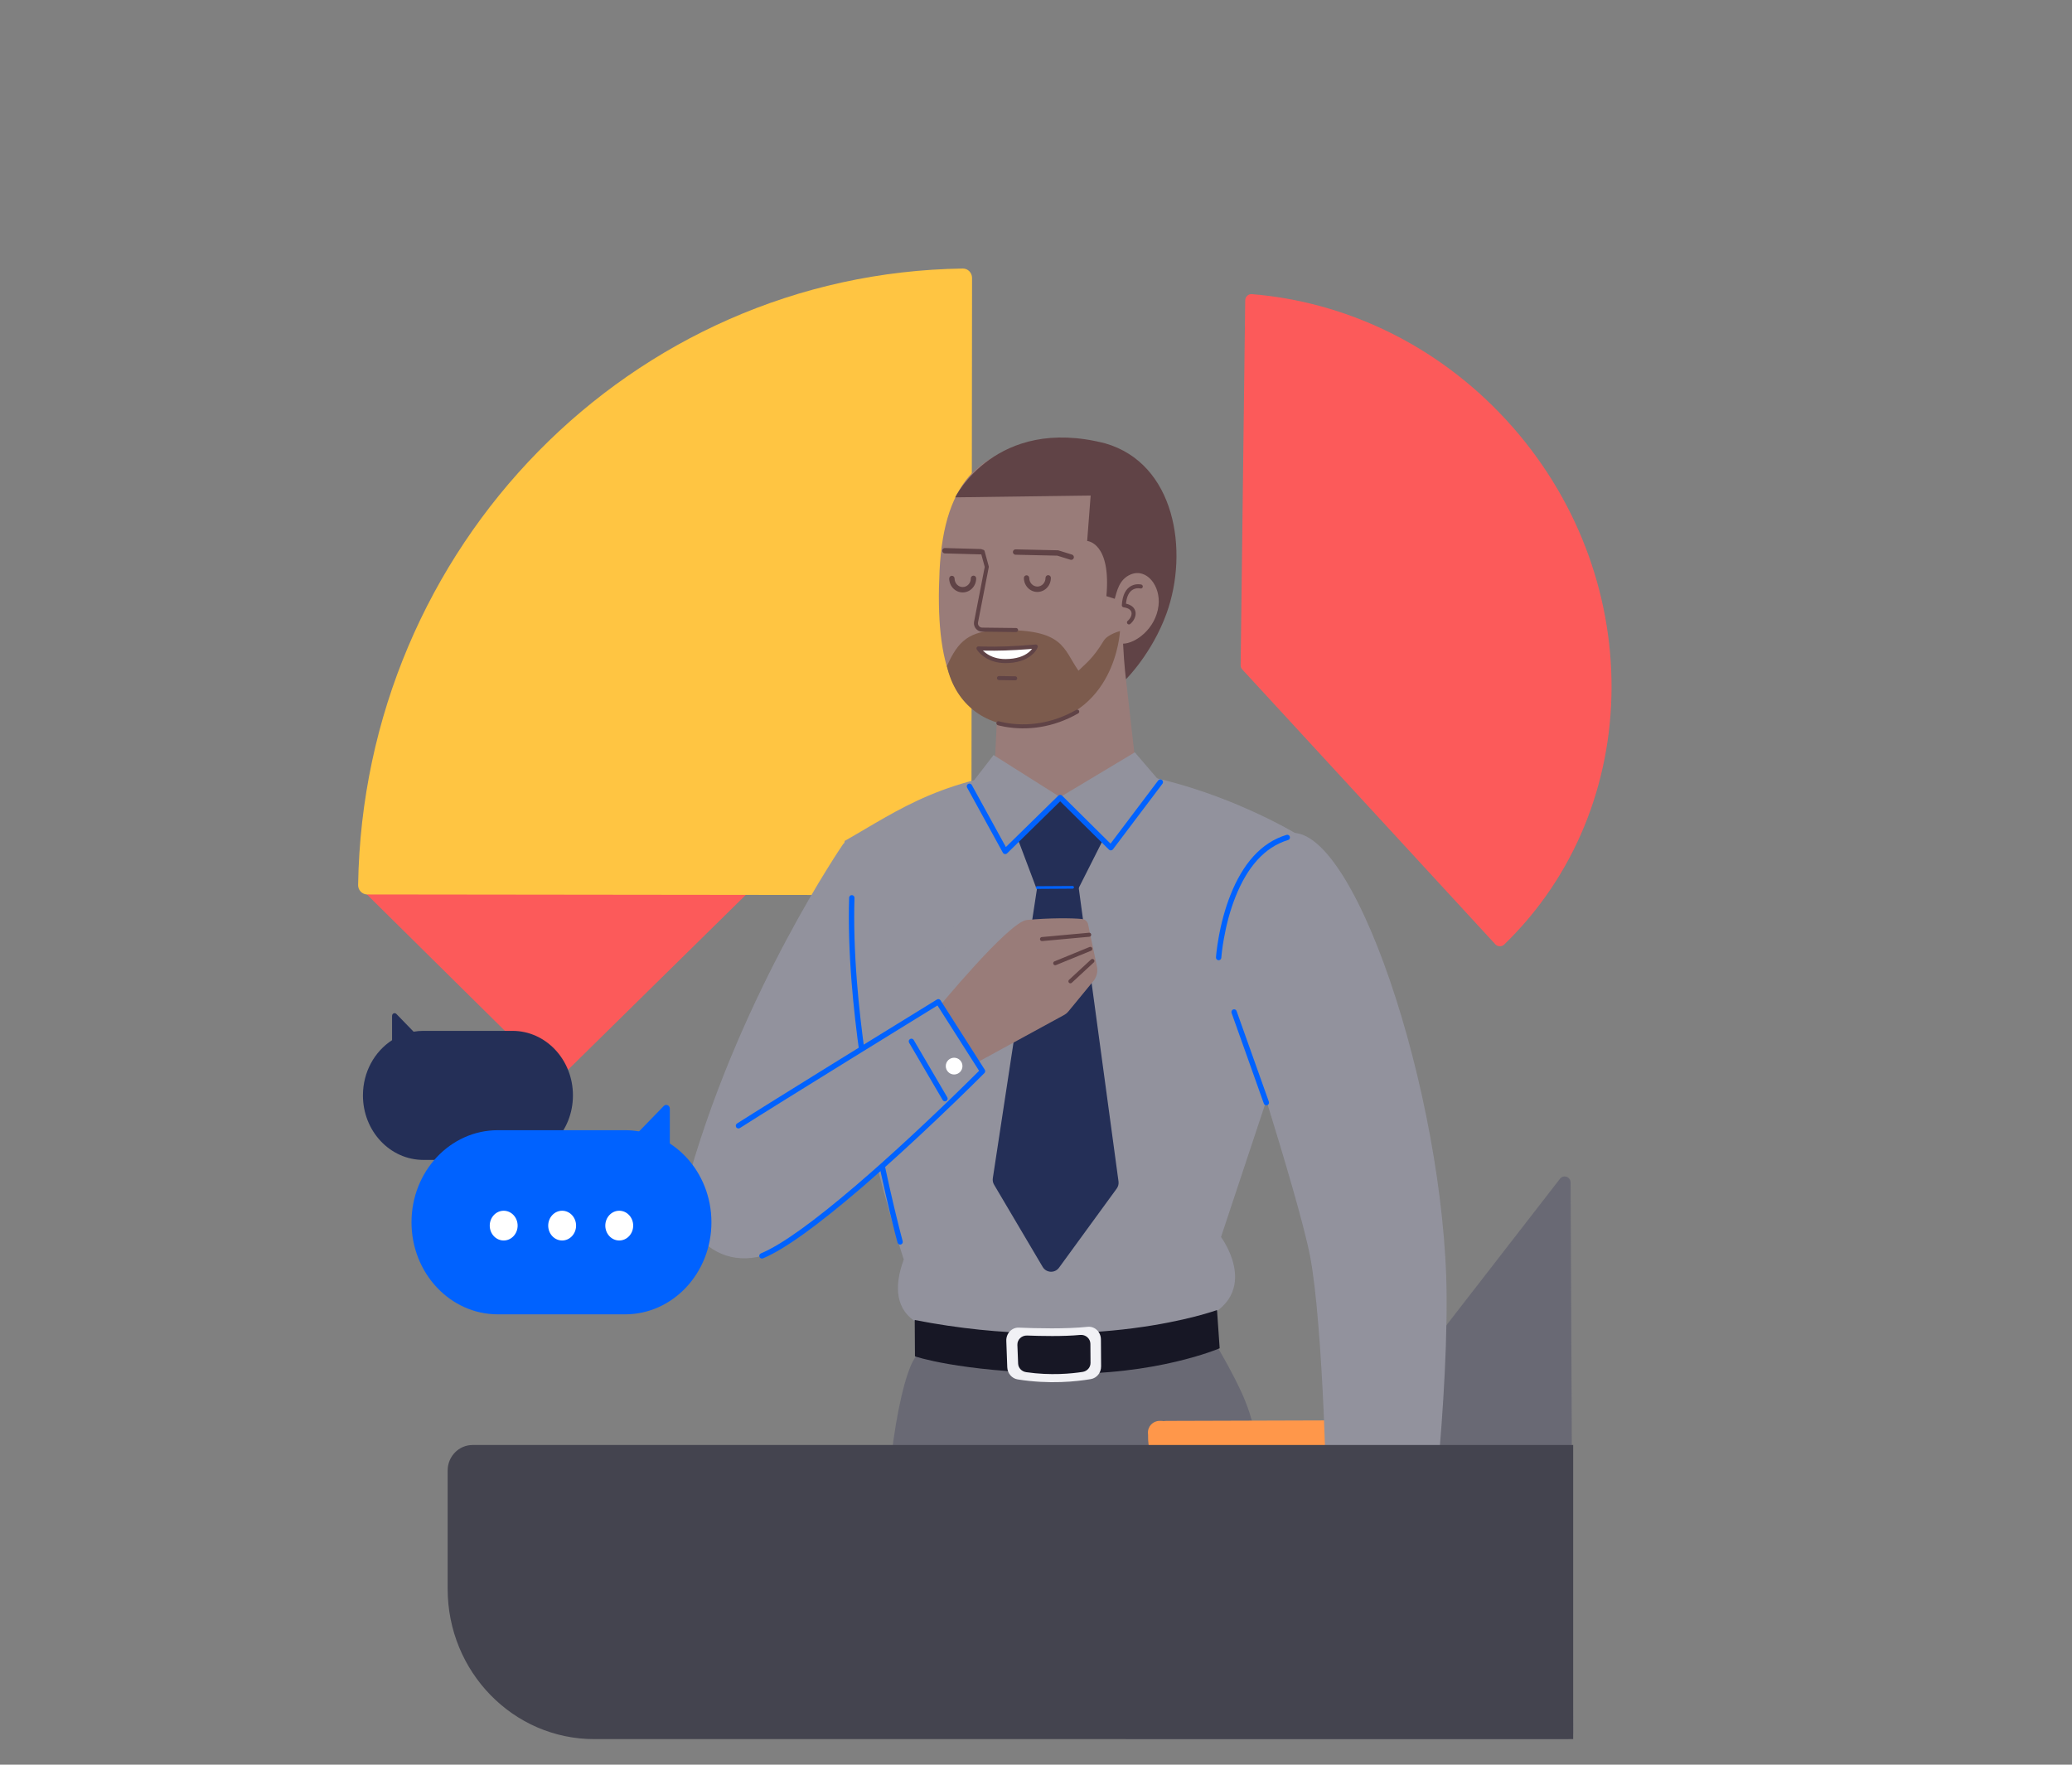 <svg width="162" height="138" viewBox="0 0 162 138" fill="none" xmlns="http://www.w3.org/2000/svg">
<rect x="0" y="0" width="162" height="138" fill="#808080" stroke="none"/>
<path fill-rule="evenodd" clip-rule="evenodd" d="M44.474 83.597L59 69.303L43.518 54L28 69.269L42.494 83.594C43.041 84.134 43.927 84.135 44.474 83.597Z" fill="#FC5A5A"/>
<path fill-rule="evenodd" clip-rule="evenodd" d="M75.279 21C49.368 21.362 28.411 42.73 28 69.209C27.994 69.613 28.319 69.947 28.715 69.947L75.24 70C75.63 70 75.948 69.677 75.948 69.277L76 21.732C76 21.327 75.675 20.995 75.279 21Z" fill="#FFC542"/>
<path fill-rule="evenodd" clip-rule="evenodd" d="M117.764 32.838C112.303 26.905 105.128 23.592 97.88 23.002C97.601 22.979 97.361 23.204 97.357 23.487L97 52.017C96.999 52.142 97.044 52.263 97.129 52.354L116.911 73.843C117.095 74.043 117.41 74.054 117.605 73.865C128.716 63.113 128.826 44.854 117.764 32.838Z" fill="#FC5A5A"/>
<path fill-rule="evenodd" clip-rule="evenodd" d="M88 136L121.966 92.182C122.24 91.828 122.796 92.025 122.798 92.476L123 135.513C123.001 135.778 122.792 135.994 122.533 135.994L88 136Z" fill="#696974"/>
<g clip-path="url(#clip0)">
<path fill-rule="evenodd" clip-rule="evenodd" d="M85.103 126.542C85.103 126.542 91.303 108.895 98.745 117.969C106.518 140.702 113.189 187.204 117.793 210.156C114.057 211.951 108.154 211.279 108.154 211.279C108.154 211.279 87.571 140.833 85.103 126.542Z" fill="#696974"/>
<path fill-rule="evenodd" clip-rule="evenodd" d="M85.718 128.24C85.718 128.24 84.086 128.555 82.492 127.905C78.275 126.189 70.508 122.044 69.492 120.204C69.006 116.032 70.585 105.797 72.046 105.787C74.851 105.768 84.342 107.565 88.292 106.786C91.366 106.18 95.243 105.438 95.243 105.438C95.243 105.438 96.312 107.231 97.082 108.914C98.948 112.994 98.865 118.324 98.865 118.324C98.865 118.324 87.795 128.689 85.718 128.24Z" fill="#696974"/>
<path fill-rule="evenodd" clip-rule="evenodd" d="M70.661 98.493C70.661 98.493 63.66 77.349 66.043 65.76C70.274 63.364 73.927 60.553 82.521 60.086C92.2 59.56 101.43 65.248 101.43 65.248L100.139 82.662L95.466 96.734C95.466 96.734 99.856 102.634 91.104 103.925C85.008 104.825 75.643 105.672 71.755 103.46C70.061 102.496 69.852 100.69 70.661 98.493Z" fill="#92929D"/>
<path fill-rule="evenodd" clip-rule="evenodd" d="M65.927 65.998C65.927 65.998 58.1 77.375 53.951 91.73C52.706 96.037 57.191 99.055 61.175 97.177C65.159 95.3 74.274 73.922 74.811 71.624C75.858 67.143 70.209 62.575 65.927 65.998Z" fill="#92929D"/>
<path fill-rule="evenodd" clip-rule="evenodd" d="M77.783 59.663L78.087 53.296L87.711 50.263L88.73 59.244C88.73 59.244 84.037 70.23 77.783 59.663Z" fill="#997C79"/>
<path fill-rule="evenodd" clip-rule="evenodd" d="M91.14 45.765C90.035 53.063 84.978 56.336 80.145 56.561C74.384 56.831 73.112 51.852 73.459 44.647C73.812 37.329 76.95 34.844 82.366 34.694C88.013 34.536 92.26 38.373 91.14 45.765Z" fill="#997C79"/>
<path fill-rule="evenodd" clip-rule="evenodd" d="M87.156 46.826C87.326 46.257 87.491 45.302 88.402 44.923C89.657 44.401 90.76 45.828 90.58 47.356C90.362 49.209 88.73 50.33 87.808 50.335C87.898 52.151 88.037 53.115 88.037 53.115C88.037 53.115 90.072 51.105 91.205 47.973C92.971 43.086 91.879 36.243 86.409 34.671C77.862 32.477 74.68 38.893 74.68 38.893L85.273 38.75L85.001 42.305C85.001 42.305 86.889 42.411 86.504 46.618L87.156 46.826Z" fill="#604346"/>
<path d="M79.408 42.96L82.702 43.033L82.759 43.042L83.816 43.37C83.926 43.405 83.988 43.523 83.954 43.633C83.922 43.735 83.821 43.796 83.719 43.779L83.692 43.772L82.663 43.453L79.399 43.38C79.293 43.378 79.207 43.297 79.196 43.194L79.194 43.165C79.197 43.059 79.277 42.973 79.38 42.961L79.408 42.96Z" fill="#604346"/>
<path fill-rule="evenodd" clip-rule="evenodd" d="M84.322 52.45C83.109 50.726 83.217 49.185 78.204 49.278C75.766 49.322 74.907 50.128 74.035 52.088C74.704 55.104 77.158 57.005 80.415 56.752C87.256 56.221 87.566 49.35 87.566 49.35C87.566 49.35 86.601 49.598 86.29 50.113C85.43 51.538 84.869 51.894 84.322 52.45Z" fill="#7C5B4D"/>
<path fill-rule="evenodd" clip-rule="evenodd" d="M76.504 50.703C76.504 50.703 78.274 50.81 80.985 50.556C80.985 50.556 80.588 51.684 78.634 51.696C77.1 51.706 76.504 50.703 76.504 50.703Z" fill="white"/>
<path d="M80.97 50.399C79.356 50.55 77.973 50.589 76.907 50.561L76.582 50.55C76.553 50.548 76.53 50.547 76.513 50.546C76.387 50.538 76.304 50.676 76.369 50.784C76.453 50.925 76.624 51.127 76.896 51.327C77.349 51.661 77.926 51.859 78.635 51.854C79.52 51.848 80.177 51.623 80.635 51.248C80.921 51.015 81.074 50.777 81.133 50.608C81.171 50.5 81.085 50.388 80.97 50.399ZM80.694 50.74L80.686 50.752C80.619 50.837 80.536 50.922 80.437 51.004C80.036 51.332 79.448 51.533 78.632 51.538C77.993 51.543 77.481 51.367 77.081 51.073L77.002 51.011C76.951 50.97 76.903 50.928 76.859 50.885L76.849 50.874L77.035 50.879C77.955 50.898 79.094 50.869 80.4 50.765L80.694 50.74Z" fill="#604346"/>
<path d="M76.789 42.99C76.865 42.97 76.942 43.008 76.974 43.077L76.982 43.101L77.304 44.283C77.309 44.299 77.311 44.315 77.31 44.331L77.307 44.355L76.467 48.675C76.429 48.872 76.567 49.056 76.761 49.078L76.796 49.08L79.445 49.111C79.532 49.112 79.601 49.184 79.6 49.271C79.599 49.349 79.542 49.414 79.467 49.425L79.441 49.427L76.792 49.396C76.399 49.391 76.103 49.043 76.152 48.658L76.159 48.615L76.992 44.331L76.679 43.184C76.659 43.108 76.696 43.031 76.765 42.999L76.789 42.99Z" fill="#604346"/>
<path fill-rule="evenodd" clip-rule="evenodd" d="M77.683 59.046L75.796 61.489L78.612 66.685L82.889 62.334L77.683 59.046Z" fill="#92929D"/>
<path fill-rule="evenodd" clip-rule="evenodd" d="M82.889 62.334L88.727 58.833L90.721 61.159L86.849 66.291L82.889 62.334Z" fill="#92929D"/>
<path fill-rule="evenodd" clip-rule="evenodd" d="M79.628 65.745L82.891 62.368L86.197 65.762L84.316 69.489L81.031 69.467L79.628 65.745Z" fill="#242F57"/>
<path fill-rule="evenodd" clip-rule="evenodd" d="M81.09 69.408L84.334 69.387L87.451 92.39C87.477 92.587 87.427 92.787 87.31 92.948L82.799 99.136C82.475 99.581 81.803 99.549 81.522 99.074L77.722 92.644C77.631 92.491 77.597 92.311 77.624 92.135L81.09 69.408Z" fill="#242F57"/>
<path fill-rule="evenodd" clip-rule="evenodd" d="M71.518 103.225L71.537 106.067C71.537 106.067 74.847 107.229 82.751 107.415C90.356 107.593 95.36 105.437 95.36 105.437L95.153 102.446C95.153 102.446 85.573 105.975 71.518 103.225Z" fill="#171725"/>
<path fill-rule="evenodd" clip-rule="evenodd" d="M69.482 118.815C69.482 118.815 79.617 117.988 83.572 123.518C84.308 130.456 83.735 142.289 83.147 157.987C82.593 172.806 79.127 209.811 79.127 209.811C79.127 209.811 74.417 211.263 69.606 209.081C70.485 202.364 69.351 169.736 68.821 159.093C68.291 148.449 69.482 118.815 69.482 118.815Z" fill="#696974"/>
<path d="M66.605 69.999C66.721 70.002 66.812 70.1 66.808 70.216C66.747 72.234 66.815 74.428 67 76.772C67.298 80.549 67.887 84.584 68.682 88.694C69.071 90.706 69.486 92.615 69.902 94.37L70.078 95.099C70.153 95.408 70.225 95.7 70.294 95.974L70.442 96.548L70.578 97.062C70.608 97.174 70.543 97.29 70.431 97.32C70.319 97.351 70.204 97.285 70.174 97.173L70.01 96.551L69.93 96.24C69.821 95.812 69.703 95.337 69.578 94.817C69.132 92.962 68.687 90.927 68.27 88.774C67.473 84.65 66.882 80.6 66.582 76.805C66.396 74.447 66.328 72.237 66.389 70.203C66.393 70.087 66.489 69.995 66.605 69.999Z" fill="#0062FF"/>
<path d="M78.108 52.867L79.376 52.888C79.463 52.889 79.532 52.961 79.531 53.048C79.529 53.126 79.471 53.191 79.397 53.202L79.371 53.203L78.103 53.182C78.016 53.181 77.947 53.109 77.949 53.022C77.95 52.944 78.008 52.88 78.083 52.869L78.108 52.867Z" fill="#604346"/>
<path d="M90.554 61.033C90.624 60.94 90.755 60.922 90.847 60.992C90.931 61.056 90.954 61.17 90.905 61.26L90.888 61.287L87.017 66.418C86.947 66.511 86.817 66.527 86.726 66.461L86.703 66.441L82.89 62.663L78.74 66.732C78.649 66.822 78.501 66.808 78.427 66.708L78.411 66.683L75.613 61.59C75.557 61.488 75.594 61.361 75.695 61.304C75.788 61.253 75.903 61.28 75.964 61.363L75.98 61.387L78.645 66.238L82.745 62.218C82.819 62.145 82.934 62.139 83.015 62.198L83.038 62.218L86.827 65.973L90.554 61.033Z" fill="#0062FF"/>
<path d="M83.861 69.285C83.919 69.284 83.966 69.331 83.967 69.389C83.967 69.44 83.931 69.483 83.884 69.493L83.862 69.495L81.091 69.513C81.033 69.513 80.986 69.467 80.985 69.409C80.985 69.358 81.021 69.315 81.068 69.305L81.089 69.303L83.861 69.285Z" fill="#0062FF"/>
<path fill-rule="evenodd" clip-rule="evenodd" d="M78.753 106.919L78.678 104.856C78.657 104.274 79.109 103.798 79.664 103.822C80.993 103.878 83.34 103.938 85.037 103.758C85.593 103.699 86.073 104.159 86.076 104.744L86.09 106.854C86.093 107.347 85.754 107.766 85.289 107.846C84.186 108.035 82.058 108.268 79.568 107.871C79.115 107.799 78.77 107.4 78.753 106.919Z" fill="#F1F1F5"/>
<path fill-rule="evenodd" clip-rule="evenodd" d="M79.602 106.631L79.545 105.171C79.529 104.76 79.878 104.422 80.306 104.439C81.331 104.478 83.142 104.52 84.452 104.392C84.88 104.35 85.25 104.675 85.253 105.089L85.263 106.582C85.265 106.931 85.003 107.227 84.644 107.284C83.793 107.417 82.151 107.584 80.23 107.304C79.88 107.253 79.615 106.971 79.602 106.631Z" fill="#171725"/>
<path d="M73.883 42.857L76.679 42.934C76.794 42.937 76.886 43.033 76.882 43.15C76.88 43.256 76.798 43.342 76.696 43.353L76.667 43.354L73.872 43.277C73.756 43.274 73.665 43.177 73.668 43.061C73.671 42.955 73.752 42.869 73.855 42.858L73.883 42.857Z" fill="#604346"/>
<path d="M84.147 55.511C84.223 55.468 84.319 55.495 84.362 55.571C84.405 55.646 84.378 55.742 84.303 55.786C82.313 56.924 80.298 57.141 78.547 56.83C78.399 56.804 78.268 56.776 78.154 56.747L78.053 56.721C78.035 56.716 78.021 56.711 78.011 56.708C77.928 56.682 77.882 56.594 77.908 56.511C77.933 56.427 78.022 56.381 78.104 56.407L78.165 56.424C78.183 56.429 78.205 56.435 78.23 56.441C78.337 56.468 78.461 56.495 78.602 56.52C80.286 56.818 82.228 56.609 84.147 55.511Z" fill="#604346"/>
<path d="M88.454 45.814C88.692 45.691 88.939 45.667 89.161 45.699L89.214 45.708C89.221 45.709 89.227 45.711 89.233 45.712C89.317 45.733 89.368 45.819 89.347 45.903C89.328 45.979 89.257 46.029 89.181 46.022L89.116 46.011C88.954 45.987 88.77 46.005 88.599 46.094C88.305 46.247 88.101 46.586 88.037 47.176L88.034 47.205L88.08 47.216C88.48 47.319 88.721 47.542 88.777 47.847L88.784 47.893C88.82 48.208 88.652 48.556 88.37 48.794C88.304 48.85 88.205 48.842 88.149 48.776C88.093 48.709 88.101 48.609 88.167 48.553C88.374 48.378 88.495 48.129 88.471 47.93C88.446 47.712 88.251 47.55 87.844 47.49C87.763 47.478 87.705 47.406 87.71 47.325C87.758 46.526 88.027 46.037 88.454 45.814Z" fill="#604346"/>
<path fill-rule="evenodd" clip-rule="evenodd" d="M111.452 132.381L92.586 134.475C91.781 134.565 91.066 133.96 91.017 133.149L89.786 112.622C89.737 111.806 90.381 111.118 91.194 111.115L109.467 111.059C110.415 111.056 111.211 111.776 111.306 112.724L113.084 130.355C113.185 131.365 112.457 132.27 111.452 132.381Z" fill="#FF974A"/>
<path fill-rule="evenodd" clip-rule="evenodd" d="M90.654 111.114L90.796 111.113C91.28 111.109 91.682 111.489 91.708 111.975L92.866 133.635C92.893 134.139 92.507 134.57 92.005 134.595C91.507 134.62 91.082 134.238 91.052 133.739L89.754 112.08C89.722 111.558 90.134 111.117 90.654 111.114Z" fill="#FF974A"/>
<path d="M111.604 118.095C111.662 118.095 111.709 118.142 111.709 118.2C111.709 118.251 111.673 118.293 111.625 118.303L111.604 118.305L92.142 118.355L90.437 118.366C90.38 118.366 90.332 118.319 90.332 118.261C90.332 118.21 90.367 118.168 90.415 118.158L90.436 118.155L92.141 118.145L111.604 118.095Z" fill="#FF974A"/>
<path fill-rule="evenodd" clip-rule="evenodd" d="M109.224 133.579C108.679 134.53 108.128 134.375 107.421 134.538C106.714 134.7 105.856 135.732 105.856 135.732C104.015 136.81 104.468 133.847 104.112 133.612C103.935 133.495 103.837 134.388 103.099 134.961C102.36 135.534 101.565 135.232 101.76 134.733C102.225 133.545 103.124 130.646 103.297 129.116C103.52 127.141 104.648 125.318 104.648 125.318C106.014 122.531 110.42 124.017 110.42 124.017C110.42 124.017 111.734 132.614 110.714 132.937C110.714 132.937 109.452 133.179 109.224 133.579Z" fill="#997C79"/>
<path fill-rule="evenodd" clip-rule="evenodd" d="M96.228 77.314C96.228 77.314 93.819 67.785 100.408 65.255C105.626 63.252 113.003 85.706 113.104 101.339C113.17 111.522 111.255 125.512 111.255 125.512C111.255 125.512 106.671 126.567 103.587 125.044C103.975 118.133 103.385 103.177 102.431 98.246C101.477 93.314 96.228 77.314 96.228 77.314Z" fill="#92929D"/>
<path d="M96.417 78.939C96.517 78.903 96.626 78.948 96.673 79.04L96.685 79.067L99.207 86.156C99.246 86.266 99.19 86.386 99.081 86.425C98.981 86.461 98.872 86.416 98.824 86.324L98.813 86.298L96.29 79.208C96.251 79.099 96.308 78.978 96.417 78.939Z" fill="#0062FF"/>
<path d="M100.586 65.288C100.697 65.255 100.814 65.318 100.847 65.429C100.88 65.541 100.818 65.658 100.707 65.691C98.853 66.249 97.505 67.838 96.59 70.15C96.179 71.187 95.885 72.301 95.688 73.415C95.628 73.75 95.582 74.063 95.546 74.351L95.529 74.492C95.519 74.577 95.511 74.655 95.504 74.725L95.49 74.896C95.482 75.011 95.382 75.099 95.266 75.091C95.151 75.083 95.064 74.983 95.072 74.867L95.081 74.754L95.095 74.609C95.098 74.583 95.1 74.557 95.103 74.529L95.113 74.444C95.151 74.111 95.204 73.74 95.275 73.342C95.477 72.201 95.779 71.061 96.201 69.995C97.158 67.575 98.588 65.89 100.586 65.288Z" fill="#0062FF"/>
<path d="M103.412 124.929C103.475 124.832 103.605 124.805 103.702 124.868C104.387 125.316 105.529 125.563 106.994 125.636C108.018 125.687 109.119 125.65 110.192 125.557L110.441 125.535C110.521 125.527 110.599 125.519 110.674 125.511L110.988 125.477C111.061 125.468 111.115 125.461 111.147 125.457C111.262 125.441 111.367 125.522 111.383 125.637C111.398 125.752 111.318 125.858 111.203 125.873L111.037 125.894L110.938 125.906C110.727 125.93 110.488 125.954 110.228 125.976C109.137 126.07 108.019 126.108 106.973 126.056C105.44 125.979 104.236 125.719 103.474 125.22C103.377 125.157 103.349 125.027 103.412 124.929Z" fill="#0062FF"/>
<path d="M104.662 121.869L104.91 121.905L105.069 121.927C105.39 121.971 105.741 122.014 106.109 122.055C106.719 122.123 107.314 122.176 107.873 122.208L108.145 122.222C109.037 122.263 109.76 122.242 110.255 122.149C110.369 122.127 110.479 122.202 110.5 122.316C110.521 122.43 110.447 122.54 110.333 122.562C109.747 122.673 108.898 122.688 107.849 122.628C107.282 122.595 106.679 122.542 106.063 122.473L105.697 122.431C105.518 122.41 105.344 122.388 105.178 122.366L104.851 122.321L104.599 122.284C104.484 122.267 104.406 122.159 104.423 122.045C104.439 121.939 104.531 121.864 104.634 121.866L104.662 121.869Z" fill="#0062FF"/>
<path fill-rule="evenodd" clip-rule="evenodd" d="M110.012 123.936C110.015 124.298 109.724 124.593 109.364 124.595C109.004 124.598 108.71 124.306 108.708 123.944C108.706 123.583 108.995 123.288 109.356 123.285C109.716 123.283 110.01 123.574 110.012 123.936Z" fill="white"/>
<path d="M78.139 127.413L85.734 128.03C85.85 128.04 85.936 128.141 85.926 128.257C85.918 128.363 85.832 128.444 85.729 128.45L85.701 128.449L78.106 127.832C77.99 127.823 77.904 127.722 77.914 127.606C77.922 127.5 78.008 127.418 78.111 127.413L78.139 127.413Z" fill="#171725"/>
<path d="M81.952 44.977C82.067 44.976 82.162 45.07 82.163 45.186C82.166 45.79 81.699 46.286 81.115 46.29C80.53 46.294 80.057 45.804 80.053 45.2C80.052 45.084 80.145 44.989 80.261 44.988C80.376 44.987 80.471 45.081 80.472 45.197C80.474 45.573 80.763 45.871 81.112 45.869C81.461 45.867 81.746 45.564 81.744 45.189C81.743 45.073 81.836 44.978 81.952 44.977Z" fill="#604346"/>
<path d="M76.112 45.015C76.228 45.014 76.323 45.108 76.323 45.224C76.327 45.828 75.86 46.324 75.275 46.328C74.691 46.332 74.218 45.842 74.214 45.238C74.213 45.122 74.306 45.027 74.422 45.026C74.538 45.025 74.632 45.119 74.633 45.235C74.635 45.611 74.924 45.91 75.273 45.907C75.622 45.905 75.907 45.602 75.904 45.227C75.903 45.111 75.997 45.016 76.112 45.015Z" fill="#604346"/>
<path fill-rule="evenodd" clip-rule="evenodd" d="M73.246 78.938C73.246 78.938 78.877 72.081 80.278 71.944C82.007 71.775 83.882 71.788 84.615 71.869C84.843 71.894 85.027 72.063 85.074 72.287L85.764 75.579C85.843 75.956 85.76 76.349 85.534 76.66L83.543 79.083C83.444 79.204 83.322 79.305 83.184 79.38L76.224 83.178C76.224 83.178 73.373 80.585 73.246 78.938Z" fill="#997C79"/>
<path d="M85.147 72.94C85.233 72.932 85.309 72.996 85.317 73.082C85.325 73.16 85.274 73.23 85.201 73.249L85.175 73.254L81.481 73.594C81.395 73.602 81.319 73.538 81.311 73.451C81.304 73.373 81.354 73.303 81.428 73.284L81.453 73.279L85.147 72.94Z" fill="#604346"/>
<path d="M85.188 74.055C85.268 74.022 85.36 74.061 85.393 74.142C85.422 74.215 85.394 74.296 85.329 74.336L85.306 74.348L82.561 75.471C82.481 75.504 82.389 75.465 82.356 75.385C82.327 75.312 82.355 75.23 82.42 75.191L82.443 75.179L85.188 74.055Z" fill="#604346"/>
<path d="M85.304 75.032C85.368 74.973 85.467 74.977 85.526 75.041C85.578 75.098 85.581 75.183 85.536 75.243L85.516 75.264L83.797 76.854C83.733 76.913 83.633 76.909 83.575 76.845C83.522 76.788 83.52 76.703 83.565 76.643L83.584 76.622L85.304 75.032Z" fill="#604346"/>
<path fill-rule="evenodd" clip-rule="evenodd" d="M55.423 89.418L73.48 78.34L76.818 83.766C76.818 83.766 64.174 96.945 59.572 98.21C54.969 99.474 51.304 94.228 55.423 89.418Z" fill="#92929D"/>
<path d="M73.52 78.203L73.539 78.228L76.995 83.653C77.047 83.736 77.036 83.845 76.966 83.915L76.417 84.462L75.854 85.018C75.526 85.34 75.176 85.681 74.807 86.039L74.62 86.219C72.832 87.947 70.984 89.674 69.177 91.287C68.649 91.759 68.131 92.214 67.624 92.652L67.322 92.912C63.992 95.771 61.356 97.698 59.652 98.404C59.545 98.448 59.422 98.397 59.378 98.29C59.334 98.182 59.385 98.059 59.492 98.015C61.115 97.343 63.669 95.484 66.891 92.729L67.05 92.593C67.65 92.078 68.267 91.537 68.899 90.973C70.521 89.525 72.177 87.984 73.793 86.433L74.33 85.916C74.705 85.554 75.061 85.207 75.395 84.879L76.363 83.924L76.551 83.737L73.296 78.628L70.854 80.133C69.382 81.041 67.909 81.95 66.492 82.827L61.425 85.97C59.874 86.936 58.659 87.698 57.849 88.214C57.751 88.276 57.621 88.247 57.559 88.149C57.498 88.051 57.526 87.921 57.624 87.859L58.928 87.035C59.404 86.736 59.943 86.399 60.541 86.026L64.875 83.333L68.19 81.283L73.253 78.162C73.341 78.107 73.454 78.126 73.52 78.203Z" fill="#0062FF"/>
<path fill-rule="evenodd" clip-rule="evenodd" d="M75.25 83.365C75.253 83.727 74.963 84.022 74.602 84.025C74.242 84.027 73.948 83.736 73.946 83.374C73.944 83.012 74.234 82.717 74.594 82.715C74.954 82.713 75.248 83.004 75.25 83.365Z" fill="white"/>
<path d="M71.153 81.253C71.244 81.199 71.36 81.222 71.423 81.304L71.439 81.328L74.064 85.811C74.122 85.911 74.089 86.04 73.989 86.099C73.898 86.153 73.782 86.129 73.719 86.048L73.703 86.024L71.078 81.541C71.02 81.44 71.053 81.311 71.153 81.253Z" fill="#0062FF"/>
</g>
<path fill-rule="evenodd" clip-rule="evenodd" d="M40.07 90.706C42.679 90.706 44.795 88.45 44.795 85.666V85.654C44.795 82.87 42.679 80.614 40.07 80.614H33.102C32.842 80.614 32.586 80.636 32.337 80.679L30.988 79.288C30.951 79.251 30.902 79.229 30.851 79.229C30.742 79.229 30.654 79.323 30.654 79.439L30.654 81.342C29.289 82.226 28.377 83.826 28.377 85.654V85.666C28.377 88.45 30.492 90.706 33.102 90.706H40.07Z" fill="#242F57"/>
<path d="M38.924 102.782H48.873C52.602 102.782 55.623 99.558 55.623 95.582C55.623 91.605 52.602 88.382 48.873 88.382H38.924C35.196 88.382 32.174 91.605 32.174 95.582C32.174 99.558 35.196 102.782 38.924 102.782Z" fill="#0062FF"/>
<path fill-rule="evenodd" clip-rule="evenodd" d="M52.371 90.476V86.706C52.371 86.541 52.245 86.406 52.09 86.406C52.017 86.406 51.947 86.437 51.895 86.49L49.298 89.163L52.371 90.476Z" fill="#0062FF"/>
<path d="M48.416 94.681C47.814 94.681 47.326 95.202 47.326 95.844C47.326 96.486 47.814 97.007 48.416 97.007C49.018 97.007 49.506 96.486 49.506 95.844C49.506 95.202 49.018 94.681 48.416 94.681Z" fill="white"/>
<path d="M43.952 94.681C43.35 94.681 42.862 95.202 42.862 95.844C42.862 96.486 43.35 97.007 43.952 97.007C44.554 97.007 45.041 96.486 45.041 95.844C45.041 95.202 44.554 94.681 43.952 94.681Z" fill="white"/>
<path d="M39.381 94.681C38.779 94.681 38.291 95.202 38.291 95.844C38.291 96.486 38.779 97.007 39.381 97.007C39.983 97.007 40.471 96.486 40.471 95.844C40.471 95.202 39.983 94.681 39.381 94.681Z" fill="white"/>
<path fill-rule="evenodd" clip-rule="evenodd" d="M123 136H46.46C40.131 136 35 130.741 35 124.253V114.995C35 113.894 35.873 113 36.948 113H123V136Z" fill="#44444F"/>
<defs>
<clipPath id="clip0">
<rect width="143" height="145" fill="white" transform="translate(19 -15)"/>
</clipPath>
</defs>
</svg>
